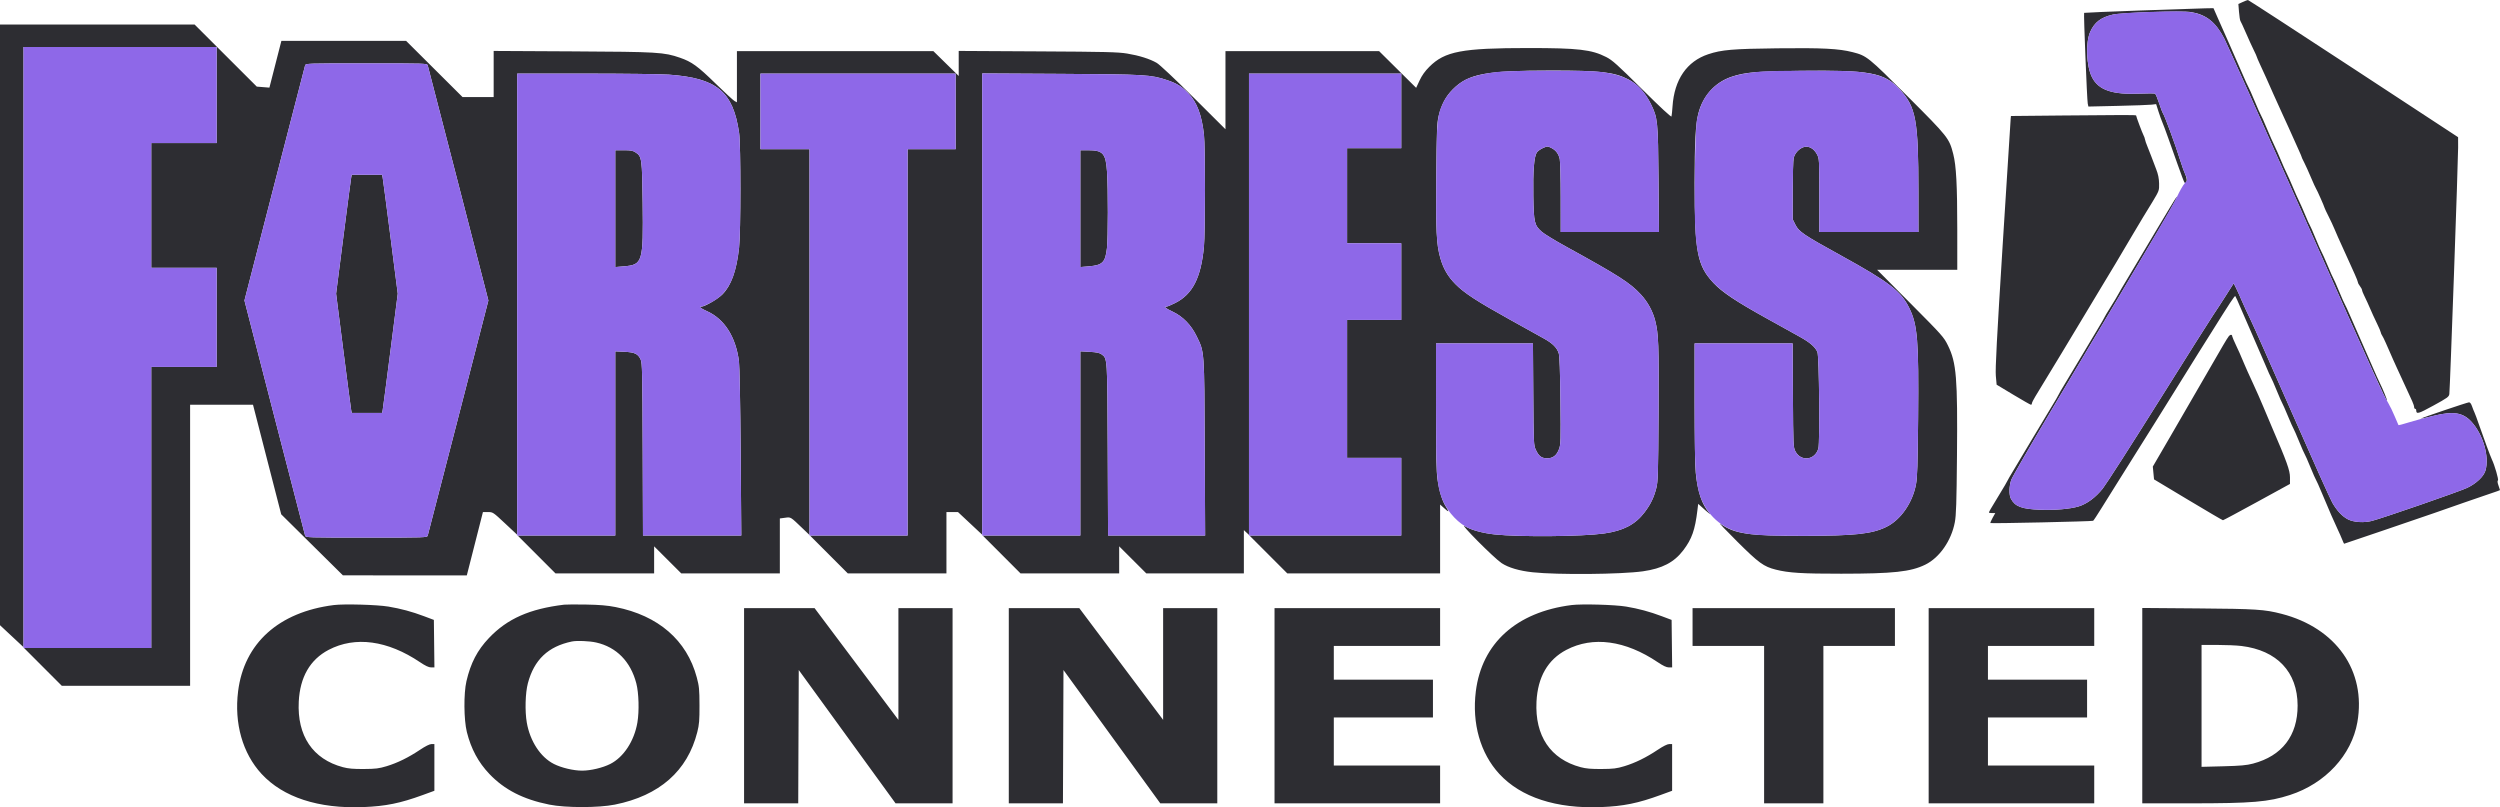 <svg xmlns="http://www.w3.org/2000/svg" width="2446" height="790" viewBox="0 0 2446 790" version="1.1"><path d="M 2194.258 1.969 L 2190.017 3.895 2190.645 11.697 C 2190.991 15.989, 2191.611 19.950, 2192.024 20.500 C 2192.436 21.050, 2194.860 26.313, 2197.410 32.195 C 2199.961 38.077, 2203.387 45.590, 2205.024 48.889 C 2206.661 52.188, 2208 55.157, 2208 55.486 C 2208 55.814, 2209.401 59.102, 2211.113 62.792 C 2216.034 73.398, 2218.379 78.606, 2224.490 92.500 C 2227.634 99.650, 2231.713 108.650, 2233.553 112.500 C 2235.394 116.350, 2237.867 121.750, 2239.048 124.500 C 2241.308 129.760, 2245.801 139.760, 2248.933 146.500 C 2250.648 150.191, 2252.139 153.786, 2252.459 155 C 2252.531 155.275, 2253.529 157.300, 2254.677 159.500 C 2255.825 161.700, 2258.667 168, 2260.992 173.500 C 2263.318 179, 2265.566 183.950, 2265.988 184.500 C 2266.859 185.635, 2274.108 201.970, 2274.420 203.500 C 2274.533 204.050, 2276.228 207.650, 2278.188 211.500 C 2280.147 215.350, 2282.775 220.975, 2284.026 224 C 2286.102 229.017, 2287.636 232.457, 2294.502 247.500 C 2295.757 250.250, 2297.690 254.525, 2298.797 257 C 2299.905 259.475, 2302.203 264.569, 2303.905 268.320 C 2305.607 272.071, 2307.010 275.671, 2307.022 276.320 C 2307.034 276.969, 2307.924 278.625, 2309 280 C 2310.076 281.375, 2310.966 283.049, 2310.978 283.719 C 2310.990 284.390, 2311.856 286.640, 2312.901 288.719 C 2313.947 290.799, 2315.488 294.075, 2316.327 296 C 2320.663 305.959, 2323.448 312.086, 2326.149 317.609 C 2327.791 320.969, 2329.237 324.411, 2329.362 325.258 C 2329.486 326.105, 2330.049 327.406, 2330.613 328.149 C 2331.177 328.892, 2332.816 332.200, 2334.255 335.500 C 2335.695 338.800, 2337.877 343.750, 2339.104 346.500 C 2340.332 349.250, 2341.414 351.725, 2341.509 352 C 2341.603 352.275, 2343.135 355.650, 2344.912 359.500 C 2346.689 363.350, 2350.417 371.450, 2353.197 377.500 C 2355.976 383.550, 2359.094 390.330, 2360.125 392.566 C 2361.156 394.802, 2362 397.389, 2362 398.316 C 2362 399.242, 2362.450 400, 2363 400 C 2363.550 400, 2364.007 400.563, 2364.015 401.250 C 2364.068 405.517, 2365.764 405.071, 2380.842 396.823 C 2394.592 389.302, 2396.038 388.253, 2396.434 385.517 C 2397.059 381.213, 2405.066 156.557, 2405.030 144.364 L 2405 134.229 2302.630 67.114 C 2246.326 30.201, 2199.864 0.010, 2199.380 0.022 C 2198.896 0.034, 2196.591 0.910, 2194.258 1.969 M 2094.500 10.247 C 2064.250 11.329, 2039.322 12.382, 2039.105 12.586 C 2038.524 13.131, 2041.917 97.993, 2042.655 101.377 L 2043.282 104.254 2071.891 103.600 C 2087.626 103.241, 2102.540 102.705, 2105.033 102.410 L 2109.565 101.872 2111.889 109.186 C 2113.168 113.209, 2114.829 117.850, 2115.582 119.500 C 2116.335 121.150, 2118.946 128.125, 2121.385 135 C 2137.073 179.222, 2136.989 179, 2138.015 179 C 2139.958 179, 2139.972 174.829, 2138.042 170.593 C 2136.911 168.109, 2134.831 162.347, 2133.422 157.788 C 2128.574 142.111, 2117.794 112.794, 2116.034 110.500 C 2115.612 109.950, 2114.015 105.675, 2112.485 101 C 2110.954 96.325, 2109.207 92.154, 2108.601 91.732 C 2107.995 91.310, 2101.425 91.246, 2094 91.590 C 2067.009 92.842, 2053.334 88.249, 2046.903 75.771 C 2041.206 64.719, 2040.295 41.562, 2045.141 30.994 C 2049.412 21.679, 2055.409 17.106, 2067 14.322 C 2075.276 12.335, 2134.992 10.372, 2143.630 11.803 C 2158.592 14.282, 2167.768 21.598, 2176.270 37.826 C 2178.769 42.597, 2213.759 120.750, 2254.025 211.500 C 2321.783 364.213, 2334.317 392, 2335.441 392 C 2336.013 392, 2331.387 380.641, 2328.315 374.500 C 2326.939 371.750, 2324.088 365.450, 2321.980 360.500 C 2319.871 355.550, 2315.142 344.750, 2311.470 336.500 C 2307.799 328.250, 2302.577 316.355, 2299.867 310.066 C 2297.157 303.778, 2294.574 298.153, 2294.127 297.566 C 2293.679 296.980, 2291.171 291.325, 2288.552 285 C 2285.934 278.675, 2283.445 273.050, 2283.022 272.500 C 2282.599 271.950, 2280.093 266.325, 2277.453 260 C 2274.814 253.675, 2272.097 247.600, 2271.415 246.500 C 2270.733 245.400, 2268.064 239.325, 2265.482 233 C 2262.901 226.675, 2260.428 221.050, 2259.988 220.500 C 2259.547 219.950, 2257.524 215.450, 2255.492 210.500 C 2253.461 205.550, 2250.675 199.250, 2249.302 196.500 C 2247.930 193.750, 2245.230 187.675, 2243.302 183 C 2241.375 178.325, 2238.675 172.250, 2237.302 169.500 C 2235.930 166.750, 2233.230 160.675, 2231.302 156 C 2229.375 151.325, 2226.678 145.250, 2225.308 142.500 C 2223.938 139.750, 2220.563 132.100, 2217.808 125.500 C 2215.053 118.900, 2212.439 113.050, 2212 112.500 C 2211.561 111.950, 2208.861 105.875, 2206 99 C 2203.139 92.125, 2200.442 86.050, 2200.007 85.500 C 2199.571 84.950, 2196.508 78.200, 2193.201 70.500 C 2189.893 62.800, 2184.174 49.750, 2180.491 41.500 C 2176.809 33.250, 2171.966 22.337, 2169.730 17.250 L 2165.664 8 2157.582 8.140 C 2153.137 8.216, 2124.750 9.165, 2094.500 10.247 M 0 317.849 L 0 611.699 11.500 622.436 L 23 633.172 23 339.586 L 23 46 117.500 46 L 212 46 212 93 L 212 140 180 140 L 148 140 148 201 L 148 262 180 262 L 212 262 212 310.500 L 212 359 180 359 L 148 359 148 496.500 L 148 634 85.760 634 L 23.520 634 42 652.500 L 60.480 671 123.240 671 L 186 671 186 533.500 L 186 396 216.768 396 L 247.536 396 261.336 449.605 L 275.136 503.210 305.318 533.065 L 335.500 562.920 396.109 562.960 L 456.719 563 464.609 532.004 L 472.500 501.009 477.395 501.004 C 482.251 501, 482.386 501.090, 494.145 512.095 L 506 523.189 506 297.595 L 506 72 573.250 72.009 C 610.237 72.014, 646.758 72.469, 654.406 73.020 C 701.455 76.412, 717.204 89.465, 723.156 130 C 724.859 141.592, 724.830 227.236, 723.119 242.500 C 720.594 265.022, 715.387 279.475, 706.658 288.191 C 702.297 292.546, 689.488 300, 686.366 300 C 683.404 300, 685.360 301.637, 691.717 304.478 C 708.783 312.107, 719.841 329.429, 723.014 353.500 C 723.628 358.163, 724.324 395.395, 724.681 442.750 L 725.293 524 677.189 524 L 629.085 524 628.793 439.750 C 628.528 363.651, 628.339 355.145, 626.834 351.828 C 624.272 346.184, 621.112 344.669, 610.873 344.180 L 602 343.755 602 433.878 L 602 524 554.260 524 L 506.520 524 525 542.500 L 543.480 561 591.740 561 L 640 561 640 547.764 L 640 534.528 653.263 547.764 L 666.527 561 714.763 561 L 763 561 763 534.129 L 763 507.258 768.140 506.576 C 773.886 505.814, 773.110 505.335, 785.750 517.451 L 792 523.442 792 334.721 L 792 146 768 146 L 744 146 744 109 L 744 72 839.500 72 L 935 72 935 109 L 935 146 911.500 146 L 888 146 888 335 L 888 524 840.260 524 L 792.520 524 811 542.500 L 829.480 561 877.740 561 L 926 561 926 531 L 926 501 931.645 501 L 937.290 501 949.145 512.095 L 961 523.189 961 297.510 L 961 71.830 1037.750 72.264 C 1120.738 72.733, 1126.089 73.050, 1142.036 78.445 C 1151.515 81.652, 1156.594 84.820, 1162.832 91.416 C 1171.155 100.216, 1175.774 112.479, 1177.963 131.591 C 1179.313 143.379, 1179.292 227.658, 1177.935 241.576 C 1174.966 272.034, 1166.778 287.970, 1149.714 296.506 C 1145.874 298.428, 1142.117 300, 1141.366 300 C 1138.381 300, 1140.379 301.659, 1147.252 304.890 C 1157.334 309.628, 1165.392 317.879, 1170.801 329 C 1178.509 344.849, 1178.291 341.855, 1178.730 438.250 L 1179.121 524 1131.622 524 L 1084.124 524 1083.782 440.250 C 1083.411 349.192, 1083.522 350.933, 1077.851 346.726 C 1075.842 345.235, 1073.005 344.635, 1066.101 344.242 L 1057 343.723 1057 433.861 L 1057 524 1009.260 524 L 961.520 524 980 542.500 L 998.480 561 1046.740 561 L 1095 561 1095 547.764 L 1095 534.528 1108.263 547.764 L 1121.527 561 1169.263 561 L 1217 561 1217 539.826 L 1217 518.651 1219.500 521 L 1222 523.349 1222 297.674 L 1222 72 1296.500 72 L 1371 72 1371 108.500 L 1371 145 1344.500 145 L 1318 145 1318 191.500 L 1318 238 1344.500 238 L 1371 238 1371 275.500 L 1371 313 1344.500 313 L 1318 313 1318 380.500 L 1318 448 1344.500 448 L 1371 448 1371 486 L 1371 524 1296.760 524 L 1222.520 524 1241 542.500 L 1259.480 561 1334.240 561 L 1409 561 1409 527.313 L 1409 493.626 1411.750 496.113 C 1417.637 501.437, 1418.290 501.527, 1415.152 496.578 C 1411.038 490.091, 1408.332 481.610, 1406.514 469.500 C 1405.303 461.437, 1405.011 447.541, 1405.006 397.750 L 1405 336 1452.426 336 L 1499.852 336 1500.176 385.750 C 1500.489 433.878, 1500.569 435.647, 1502.605 440 C 1505.547 446.290, 1508.121 448.289, 1513.425 448.404 C 1519.252 448.530, 1522.961 445.727, 1525.340 439.396 C 1527.049 434.847, 1527.147 431.486, 1526.721 392 C 1526.411 363.237, 1525.879 348.279, 1525.077 345.723 C 1523.352 340.227, 1519.187 336.023, 1510.856 331.367 C 1506.810 329.105, 1491.575 320.633, 1477 312.540 C 1444.960 294.748, 1432.579 286.677, 1423.996 277.987 C 1416.489 270.385, 1411.999 262.578, 1409.083 252.057 C 1405.400 238.766, 1404.808 226.440, 1405.261 172.500 C 1405.629 128.658, 1405.933 120.447, 1407.426 114 C 1410.042 102.709, 1414.401 94.431, 1421.449 87.373 C 1436.594 72.209, 1453.465 69, 1518.039 69 C 1566.091 69, 1579.431 70.554, 1593.304 77.767 C 1601.996 82.286, 1609.821 90.809, 1615.093 101.500 C 1621.959 115.423, 1622.230 118.057, 1622.714 175.750 L 1623.144 227 1575.072 227 L 1527 227 1526.976 193.250 C 1526.963 174.688, 1526.543 157.735, 1526.043 155.577 C 1524.839 150.386, 1522.176 146.901, 1517.724 144.686 C 1514.177 142.922, 1513.956 142.926, 1509.623 144.843 C 1507.173 145.926, 1504.448 147.914, 1503.566 149.259 C 1500.930 153.283, 1499.788 167.786, 1500.209 191.890 C 1500.663 217.797, 1501.294 220.448, 1508.523 226.812 C 1510.884 228.890, 1521.295 235.256, 1531.658 240.959 C 1583.955 269.738, 1594.813 276.680, 1605.387 288.101 C 1612.082 295.332, 1616.966 304.219, 1619.392 313.585 C 1622.743 326.525, 1623.147 337.480, 1622.743 404.500 C 1622.385 463.789, 1622.163 471.212, 1620.557 477.500 C 1618.167 486.854, 1615.001 493.380, 1609.012 501.290 C 1600.022 513.167, 1588.291 519.297, 1569.459 521.961 C 1548.096 524.983, 1486.882 525.526, 1462.500 522.909 C 1450.524 521.624, 1439.159 518.475, 1433.290 514.817 C 1426.411 510.529, 1461.645 546.002, 1469.225 550.996 C 1475.894 555.389, 1486.496 558.512, 1499.500 559.912 C 1523.872 562.537, 1586.057 561.989, 1607.459 558.961 C 1626.291 556.297, 1638.022 550.167, 1647.012 538.290 C 1655.335 527.297, 1658.432 518.487, 1660.746 499.229 L 1661.500 492.957 1668.500 499.223 C 1673.059 503.304, 1674.366 504.170, 1672.248 501.707 C 1665.026 493.309, 1660.980 481.262, 1659.096 462.541 C 1658.440 456.020, 1658 428.459, 1658 393.826 L 1658 336 1705.957 336 L 1753.914 336 1754.207 386.750 C 1754.490 435.803, 1754.569 437.634, 1756.569 441.500 C 1762.017 452.036, 1775.957 450.300, 1779.081 438.698 C 1780.673 432.788, 1779.850 348.436, 1778.163 344.500 C 1776.024 339.509, 1770.986 335.124, 1761 329.561 C 1755.775 326.650, 1741.150 318.529, 1728.500 311.515 C 1698.472 294.865, 1685.111 285.981, 1676.717 277.083 C 1660.501 259.893, 1657.994 246.761, 1658.009 179.105 C 1658.017 139.353, 1658.926 121.929, 1661.533 111.500 C 1665.973 93.743, 1677.895 80.516, 1694.391 75.042 C 1707.438 70.713, 1718.254 69.782, 1761.429 69.268 C 1829.394 68.458, 1843.542 71.067, 1858.432 87.150 C 1874.673 104.692, 1876.975 117.170, 1876.991 187.750 L 1877 227 1828.500 227 L 1780 227 1780 191.157 C 1780 155.730, 1779.973 155.264, 1777.710 150.985 C 1774.649 145.196, 1769.432 142.372, 1764.689 143.938 C 1760.146 145.437, 1756.030 149.956, 1754.944 154.638 C 1754.451 156.762, 1754.037 171.124, 1754.024 186.554 L 1754 214.607 1756.624 219.874 C 1760.057 226.763, 1764.648 229.861, 1801.500 250.158 C 1848.307 275.938, 1859.874 284.827, 1867.956 301.222 C 1876.184 317.916, 1877.385 332.748, 1876.704 409.327 C 1876.296 455.208, 1875.910 467.057, 1874.595 474 C 1871.175 492.059, 1859.597 508.665, 1845.680 515.472 C 1831.435 522.439, 1815.004 524.225, 1764.500 524.292 C 1710.733 524.363, 1697.156 522.362, 1683 512.279 C 1681.075 510.908, 1688.500 518.735, 1699.500 529.673 C 1720.880 550.933, 1725.538 554.325, 1737.500 557.348 C 1750.089 560.529, 1763.183 561.341, 1801.500 561.316 C 1852.473 561.283, 1869.387 559.463, 1883.680 552.472 C 1897.597 545.665, 1909.175 529.059, 1912.595 511 C 1913.910 504.057, 1914.296 492.208, 1914.704 446.327 C 1915.386 369.555, 1914.197 354.983, 1905.866 338 C 1901.854 329.822, 1900.465 328.260, 1869.158 296.750 L 1836.620 264 1875.810 264 L 1915 264 1914.991 224.750 C 1914.981 180.911, 1913.981 162.157, 1911.040 150.657 C 1907.101 135.256, 1906.040 133.915, 1866.563 94.436 C 1827.705 55.577, 1826.452 54.568, 1812.622 51.031 C 1799.080 47.568, 1783.080 46.750, 1738.938 47.267 C 1695.215 47.779, 1684.489 48.696, 1671.391 53.042 C 1650.401 60.007, 1638.165 77.829, 1636.404 104 C 1636.090 108.675, 1635.629 113.141, 1635.381 113.925 C 1635.093 114.832, 1624.680 105.183, 1606.714 87.359 C 1582.285 63.124, 1577.561 58.890, 1571.500 55.799 C 1557.217 48.515, 1544.135 47, 1495.539 47 C 1430.386 47, 1413.643 50.172, 1398.413 65.402 C 1394.173 69.642, 1391.216 73.793, 1388.907 78.750 L 1385.556 85.943 1367.417 67.971 L 1349.278 50 1274.139 50 L 1199 50 1199 88.229 L 1199 126.458 1167.750 95.356 C 1149.229 76.923, 1134.558 63.142, 1131.733 61.522 C 1124.856 57.581, 1114.611 54.350, 1102.804 52.399 C 1093.915 50.930, 1081.894 50.637, 1015.250 50.264 L 938 49.831 938 62.083 L 938 74.335 925.590 62.168 L 913.180 50 817.090 50 L 721 50 721 75.035 L 721 100.070 718.750 98.901 C 717.513 98.258, 709.069 90.479, 699.988 81.616 C 682.666 64.710, 676.803 60.460, 665.335 56.496 C 649.602 51.058, 643.924 50.721, 560.250 50.263 L 483 49.840 483 72.420 L 483 95 467.789 95 L 452.578 95 424.964 67.500 L 397.350 40 336.327 40 L 275.304 40 269.447 62.868 L 263.590 85.737 257.414 85.241 L 251.238 84.745 220.820 54.373 L 190.402 24 95.201 24 L 0 24 0 317.849 M 298.506 63.981 C 298.160 65.070, 284.666 117.270, 268.518 179.981 L 239.159 294 268.518 408.019 C 284.666 470.730, 298.160 522.930, 298.506 524.019 C 299.123 525.964, 300.208 526, 358.500 526 C 416.792 526, 417.877 525.964, 418.494 524.019 C 418.840 522.930, 432.334 470.730, 448.482 408.019 L 477.841 294 448.482 179.981 C 432.334 117.270, 418.840 65.070, 418.494 63.981 C 417.877 62.036, 416.792 62, 358.500 62 C 300.208 62, 299.123 62.036, 298.506 63.981 M 2018 113 L 1967.500 113.500 1967.254 116 C 1967.119 117.375, 1963.617 172.621, 1959.472 238.769 C 1953.700 330.887, 1952.119 361.068, 1952.718 367.709 L 1953.500 376.380 1969.809 386.190 C 1978.779 391.586, 1986.541 396, 1987.059 396 C 1987.576 396, 1988 395.411, 1988 394.691 C 1988 393.971, 1989.506 390.934, 1991.347 387.941 C 2000.241 373.483, 2033.524 318.428, 2043.301 302 C 2049.357 291.825, 2055.308 281.925, 2056.524 280 C 2059.878 274.693, 2078.722 243.113, 2086.956 229 C 2090.967 222.125, 2095.392 214.710, 2096.790 212.522 C 2098.187 210.334, 2102.316 203.584, 2105.966 197.522 C 2112.555 186.577, 2112.600 186.451, 2112.458 179.500 C 2112.356 174.508, 2111.530 170.492, 2109.580 165.500 C 2108.076 161.650, 2105.942 156.025, 2104.838 153 C 2103.734 149.975, 2101.965 145.475, 2100.908 143 C 2099.851 140.525, 2098.854 137.600, 2098.694 136.500 C 2098.533 135.400, 2097.881 133.553, 2097.243 132.395 C 2096.075 130.272, 2089.939 113.909, 2089.979 113.022 C 2090.007 112.400, 2078.947 112.397, 2018 113 M 602 204.144 L 602 261.288 610.231 260.601 C 628.821 259.051, 629.478 256.851, 628.756 198.500 C 628.220 155.154, 627.959 153.228, 622.102 149.287 C 619.237 147.358, 617.396 147, 610.352 147 L 602 147 602 204.144 M 1057 204.144 L 1057 261.288 1065.113 260.611 C 1078.757 259.473, 1081.419 256.815, 1083.041 242.705 C 1084.163 232.947, 1084.197 184.306, 1083.093 168 C 1081.878 150.044, 1079.187 147, 1064.532 147 L 1057 147 1057 204.144 M 343.612 173.750 C 343.311 175.262, 339.865 201.440, 335.955 231.922 L 328.844 287.344 335.950 342.922 C 339.858 373.490, 343.304 399.738, 343.607 401.250 L 344.159 404 359 404 L 373.841 404 374.393 401.250 C 374.696 399.738, 378.142 373.490, 382.050 342.922 L 389.156 287.344 382.045 231.922 C 378.135 201.440, 374.689 175.262, 374.388 173.750 L 373.841 171 359 171 L 344.159 171 343.612 173.750 M 2122.582 203.852 C 2118.777 210.258, 2112.665 220.450, 2109 226.500 C 2105.336 232.550, 2099.036 243.125, 2095.001 250 C 2090.965 256.875, 2084.645 267.450, 2080.955 273.500 C 2077.265 279.550, 2073.519 285.934, 2072.631 287.686 C 2071.742 289.438, 2068.312 295.162, 2065.008 300.407 C 2061.703 305.652, 2059 310.180, 2059 310.469 C 2059 310.759, 2055.939 316.059, 2052.198 322.248 C 2048.457 328.437, 2041.395 340.250, 2036.503 348.500 C 2031.612 356.750, 2024.548 368.513, 2020.805 374.641 C 2017.062 380.768, 2014 386.052, 2014 386.382 C 2014 386.712, 2010.475 392.723, 2006.166 399.741 C 2001.857 406.758, 1993.684 420.375, 1988.004 430 C 1982.324 439.625, 1974.599 452.563, 1970.838 458.752 C 1967.077 464.941, 1964 470.242, 1964 470.533 C 1964 470.824, 1960.371 477.010, 1955.936 484.281 C 1947.287 498.459, 1946 500.687, 1946 501.486 C 1946 501.769, 1947.388 502, 1949.085 502 L 1952.171 502 1949.571 506.652 C 1948.141 509.211, 1947.172 511.505, 1947.418 511.751 C 1948.022 512.355, 2046.905 510.177, 2047.941 509.537 C 2048.390 509.259, 2052.035 503.737, 2056.040 497.266 C 2060.045 490.795, 2066.440 480.550, 2070.251 474.500 C 2091.552 440.688, 2135.324 370.672, 2142.493 358.943 C 2145.370 354.236, 2149.290 347.936, 2151.205 344.943 C 2153.120 341.949, 2158.062 334.100, 2162.188 327.500 C 2182.334 295.276, 2186.436 289.044, 2187.040 289.743 C 2187.400 290.159, 2189.975 295.900, 2192.762 302.500 C 2195.550 309.100, 2200.835 321.250, 2204.506 329.500 C 2208.178 337.750, 2213.444 349.900, 2216.208 356.500 C 2218.973 363.100, 2221.585 368.950, 2222.012 369.500 C 2222.439 370.050, 2224.909 375.675, 2227.500 382 C 2230.091 388.325, 2232.545 393.950, 2232.953 394.500 C 2233.361 395.050, 2235.846 400.675, 2238.474 407 C 2241.102 413.325, 2243.596 418.950, 2244.016 419.500 C 2244.436 420.050, 2246.891 425.673, 2249.471 431.995 C 2252.051 438.318, 2254.526 443.943, 2254.971 444.495 C 2255.416 445.048, 2257.891 450.673, 2260.471 456.995 C 2263.051 463.318, 2265.526 468.943, 2265.970 469.495 C 2266.415 470.048, 2269.026 475.900, 2271.773 482.500 C 2278.309 498.205, 2284.434 512.280, 2287.440 518.500 C 2288.769 521.250, 2290.612 525.413, 2291.536 527.750 C 2292.461 530.087, 2293.325 532, 2293.457 532 C 2293.779 532, 2367.609 506.849, 2381.500 502.008 C 2387.550 499.899, 2401.050 495.179, 2411.500 491.520 C 2421.950 487.860, 2433.988 483.726, 2438.250 482.333 C 2442.512 480.939, 2446 479.676, 2446 479.525 C 2446 479.375, 2445.316 477.314, 2444.481 474.946 C 2443.485 472.123, 2443.313 470.424, 2443.982 470.011 C 2444.910 469.437, 2440.758 455.104, 2438.040 449.500 C 2436.691 446.719, 2429.577 427.505, 2425.450 415.500 C 2423.560 410, 2421.561 404.600, 2421.009 403.500 C 2420.456 402.400, 2419.384 399.700, 2418.627 397.500 C 2417.742 394.928, 2416.677 393.548, 2415.644 393.636 C 2413.576 393.811, 2367.945 409.278, 2368.338 409.671 C 2368.501 409.834, 2374.222 408.572, 2381.052 406.866 C 2400.283 402.063, 2409.887 403.598, 2418.203 412.803 C 2429.621 425.441, 2435.762 446.967, 2431.778 460.384 C 2430.041 466.233, 2422.847 473.044, 2413.914 477.298 C 2406.357 480.896, 2331.393 506.901, 2320.516 509.697 C 2312.804 511.680, 2302.919 511.024, 2297.306 508.158 C 2291.726 505.309, 2286.623 499.912, 2282.028 492 C 2279.952 488.425, 2262.162 448.825, 2242.496 404 C 2222.829 359.175, 2204.524 318, 2201.817 312.500 C 2199.110 307, 2195.364 298.900, 2193.493 294.500 C 2191.622 290.100, 2189.050 284.402, 2187.778 281.837 L 2185.464 277.174 2177.482 289.730 C 2173.092 296.636, 2167.609 305.035, 2165.298 308.393 C 2162.987 311.752, 2139.137 349.526, 2112.298 392.336 C 2085.459 435.146, 2060.748 473.656, 2057.383 477.914 C 2050.514 486.609, 2041.754 493.105, 2033.651 495.511 C 2025.187 498.025, 2010.620 499.280, 1996.135 498.745 C 1977.935 498.073, 1971.468 495.609, 1967.405 487.800 C 1965.500 484.138, 1965.689 475.577, 1967.811 469.500 C 1968.770 466.750, 1986.020 436.825, 2006.142 403 C 2122.708 207.059, 2130.746 193.378, 2129.817 192.502 C 2129.643 192.338, 2126.387 197.445, 2122.582 203.852 M 2180.797 328.774 C 2179.988 329.723, 2177.383 333.875, 2175.007 338 C 2159.763 364.467, 2155.716 371.460, 2150.986 379.500 C 2148.074 384.450, 2144.524 390.582, 2143.096 393.127 C 2141.668 395.672, 2132.808 410.972, 2123.406 427.127 L 2106.312 456.500 2106.906 462.758 L 2107.500 469.016 2140.828 489.008 C 2159.158 500.004, 2174.508 509, 2174.938 509 C 2175.369 509, 2190.296 501.011, 2208.111 491.246 L 2240.500 473.492 2240.516 466.996 C 2240.532 460.349, 2237.412 451.663, 2223.097 418.500 C 2220.960 413.550, 2217.066 404.325, 2214.444 398 C 2211.822 391.675, 2207.300 381.425, 2204.395 375.223 C 2201.490 369.021, 2199.120 363.846, 2199.127 363.723 C 2199.135 363.600, 2197.714 360.350, 2195.970 356.500 C 2194.227 352.650, 2192.686 349.050, 2192.547 348.500 C 2192.408 347.950, 2190.428 343.554, 2188.147 338.732 C 2185.866 333.909, 2184 329.548, 2184 329.041 C 2184 327.225, 2182.241 327.078, 2180.797 328.774 M 326.609 591.992 C 272.713 598.797, 238.831 629.332, 232.952 676.397 C 229.036 707.748, 237.361 737.065, 255.888 757.165 C 277.013 780.085, 311.640 791.390, 355.414 789.659 C 377.416 788.789, 391.524 785.922, 413.750 777.804 L 425 773.696 425 750.848 L 425 728 422.153 728 C 420.360 728, 416.219 730.067, 410.963 733.584 C 399.721 741.109, 388.856 746.448, 378.282 749.645 C 370.752 751.921, 367.575 752.313, 356 752.389 C 345.751 752.457, 340.814 752.028, 335.500 750.608 C 305.986 742.723, 290.625 719.924, 292.305 686.500 C 293.516 662.430, 303.368 645.347, 321.532 635.824 C 347.490 622.214, 379.211 626.510, 411 647.939 C 416.206 651.448, 419.500 652.996, 421.768 652.997 L 425.037 653 424.768 629.759 L 424.500 606.517 414.942 602.920 C 403.020 598.433, 392.257 595.524, 380 593.477 C 368.918 591.626, 336.624 590.728, 326.609 591.992 M 552 591.607 C 518.099 595.691, 496.324 605.346, 478.360 624.258 C 467.010 636.206, 460.515 648.679, 456.364 666.500 C 453.583 678.437, 453.795 704.283, 456.772 716.217 C 460.871 732.647, 467.994 745.900, 478.837 757.268 C 493.558 772.703, 511.982 782.122, 537.447 787.234 C 553.480 790.452, 585.520 790.452, 601.553 787.234 C 645.211 778.471, 672.676 754.299, 682.243 716.217 C 684.096 708.841, 684.425 704.808, 684.379 690 C 684.330 674.405, 684.040 671.437, 681.715 662.732 C 672.015 626.415, 644.090 602.222, 602.337 593.962 C 594.319 592.376, 586.818 591.736, 573.500 591.501 C 563.600 591.327, 553.925 591.375, 552 591.607 M 1537.609 591.992 C 1483.713 598.797, 1449.831 629.332, 1443.952 676.397 C 1440.036 707.748, 1448.361 737.065, 1466.888 757.165 C 1488.013 780.085, 1522.640 791.390, 1566.414 789.659 C 1588.416 788.789, 1602.524 785.922, 1624.750 777.804 L 1636 773.696 1636 750.848 L 1636 728 1633.153 728 C 1631.360 728, 1627.219 730.067, 1621.963 733.584 C 1610.721 741.109, 1599.856 746.448, 1589.282 749.645 C 1581.752 751.921, 1578.575 752.313, 1567 752.389 C 1556.751 752.457, 1551.814 752.028, 1546.500 750.608 C 1516.986 742.723, 1501.625 719.924, 1503.305 686.500 C 1504.516 662.430, 1514.368 645.347, 1532.532 635.824 C 1558.490 622.214, 1590.211 626.510, 1622 647.939 C 1627.206 651.448, 1630.500 652.996, 1632.768 652.997 L 1636.037 653 1635.768 629.759 L 1635.500 606.517 1625.942 602.920 C 1614.020 598.433, 1603.257 595.524, 1591 593.477 C 1579.918 591.626, 1547.624 590.728, 1537.609 591.992 M 728 690.500 L 728 786 754.493 786 L 780.986 786 781.243 720.772 L 781.500 655.545 828.865 720.772 L 876.231 786 904.115 786 L 932 786 932 690.500 L 932 595 905.500 595 L 879 595 879 649.664 L 879 704.328 837.995 649.664 L 796.991 595 762.495 595 L 728 595 728 690.500 M 987 690.500 L 987 786 1013.493 786 L 1039.986 786 1040.243 720.772 L 1040.500 655.545 1087.865 720.772 L 1135.231 786 1163.115 786 L 1191 786 1191 690.500 L 1191 595 1164.500 595 L 1138 595 1138 649.664 L 1138 704.328 1096.995 649.664 L 1055.991 595 1021.495 595 L 987 595 987 690.500 M 1247 690.500 L 1247 786 1328 786 L 1409 786 1409 767.500 L 1409 749 1357 749 L 1305 749 1305 725.500 L 1305 702 1353.500 702 L 1402 702 1402 683.500 L 1402 665 1353.500 665 L 1305 665 1305 648.500 L 1305 632 1357 632 L 1409 632 1409 613.500 L 1409 595 1328 595 L 1247 595 1247 690.500 M 1656 613.500 L 1656 632 1691 632 L 1726 632 1726 709 L 1726 786 1755 786 L 1784 786 1784 709 L 1784 632 1819 632 L 1854 632 1854 613.500 L 1854 595 1755 595 L 1656 595 1656 613.500 M 1887 690.500 L 1887 786 1968 786 L 2049 786 2049 767.500 L 2049 749 1997 749 L 1945 749 1945 725.500 L 1945 702 1993.500 702 L 2042 702 2042 683.500 L 2042 665 1993.500 665 L 1945 665 1945 648.500 L 1945 632 1997 632 L 2049 632 2049 613.500 L 2049 595 1968 595 L 1887 595 1887 690.500 M 2096 690.419 L 2096 786 2143.250 785.991 C 2203.549 785.981, 2219.467 784.643, 2240.500 777.817 C 2275.147 766.574, 2300.837 738.812, 2306.466 706.533 C 2315.206 656.417, 2285.774 614.381, 2232.274 600.565 C 2215.564 596.250, 2207.479 595.726, 2150.750 595.274 L 2096 594.838 2096 690.419 M 559.500 627.649 C 536.267 632.487, 522.575 645.486, 516.472 668.500 C 513.958 677.981, 513.472 695.805, 515.423 707 C 518.595 725.195, 528.824 740.823, 541.900 747.449 C 549.338 751.218, 561.058 754, 569.500 754 C 577.942 754, 589.662 751.218, 597.100 747.449 C 610.168 740.827, 620.536 725.007, 623.611 707 C 625.519 695.822, 625.024 677.948, 622.545 668.500 C 616.933 647.118, 603.144 633.107, 583.303 628.626 C 576.712 627.137, 564.385 626.631, 559.500 627.649 M 2154 690.640 L 2154 750.281 2175.250 749.729 C 2192.260 749.287, 2198.065 748.764, 2204.342 747.106 C 2232.805 739.589, 2248.048 719.744, 2247.983 690.292 C 2247.910 657.474, 2227.907 636.268, 2193.026 632.030 C 2188.366 631.463, 2177.678 631, 2169.276 631 L 2154 631 2154 690.640" stroke="none" fill="#2d2d32" fill-rule="evenodd"/><path d="M 2093.756 12.083 C 2082.897 12.508, 2071.422 13.391, 2068.256 14.046 C 2056.233 16.532, 2049.514 21.458, 2045.141 30.994 C 2040.295 41.562, 2041.206 64.719, 2046.903 75.771 C 2053.334 88.249, 2067.009 92.842, 2094 91.590 C 2101.425 91.246, 2107.995 91.310, 2108.601 91.732 C 2109.207 92.154, 2110.954 96.325, 2112.485 101 C 2114.015 105.675, 2115.612 109.950, 2116.034 110.500 C 2117.794 112.794, 2128.574 142.111, 2133.422 157.788 C 2134.831 162.347, 2136.888 168.059, 2137.992 170.483 C 2140.532 176.059, 2140.527 176.140, 2137.354 179.563 C 2135.898 181.134, 2132.594 186.937, 2130.010 192.459 C 2125.679 201.719, 2107.183 233.156, 2006.142 403 C 1986.020 436.825, 1968.770 466.750, 1967.811 469.500 C 1965.689 475.577, 1965.500 484.138, 1967.405 487.800 C 1971.468 495.609, 1977.935 498.073, 1996.135 498.745 C 2010.620 499.280, 2025.187 498.025, 2033.651 495.511 C 2041.754 493.105, 2050.514 486.609, 2057.383 477.914 C 2060.748 473.656, 2085.459 435.146, 2112.298 392.336 C 2139.137 349.526, 2162.987 311.752, 2165.298 308.393 C 2167.609 305.035, 2173.092 296.636, 2177.482 289.730 L 2185.464 277.174 2187.778 281.837 C 2189.050 284.402, 2191.622 290.100, 2193.493 294.500 C 2195.364 298.900, 2199.110 307, 2201.817 312.500 C 2204.524 318, 2222.829 359.175, 2242.496 404 C 2262.162 448.825, 2279.952 488.425, 2282.028 492 C 2286.623 499.912, 2291.726 505.309, 2297.306 508.158 C 2302.919 511.024, 2312.804 511.680, 2320.516 509.697 C 2331.393 506.901, 2406.357 480.896, 2413.914 477.298 C 2422.847 473.044, 2430.041 466.233, 2431.778 460.384 C 2436.826 443.383, 2425.338 414.315, 2410.598 406.795 C 2403.631 403.241, 2395.761 403.286, 2380.213 406.969 C 2372.671 408.756, 2362.116 411.597, 2356.757 413.283 C 2351.399 414.969, 2346.856 416.157, 2346.663 415.924 C 2346.469 415.691, 2344.842 411.900, 2343.047 407.500 C 2341.252 403.100, 2338.307 397.025, 2336.503 394 C 2330.775 384.396, 2328.614 379.614, 2254.023 211.500 C 2213.758 120.750, 2178.769 42.597, 2176.270 37.826 C 2170.189 26.218, 2164.459 19.839, 2156.710 16.048 C 2145.863 10.742, 2139.012 10.311, 2093.756 12.083 M 23 340 L 23 634 85.500 634 L 148 634 148 496.500 L 148 359 180 359 L 212 359 212 310.500 L 212 262 180 262 L 148 262 148 201 L 148 140 180 140 L 212 140 212 93 L 212 46 117.500 46 L 23 46 23 340 M 298.506 63.981 C 298.160 65.070, 284.666 117.270, 268.518 179.981 L 239.159 294 268.518 408.019 C 284.666 470.730, 298.160 522.930, 298.506 524.019 C 299.123 525.964, 300.208 526, 358.500 526 C 416.792 526, 417.877 525.964, 418.494 524.019 C 418.840 522.930, 432.334 470.730, 448.482 408.019 L 477.841 294 448.482 179.981 C 432.334 117.270, 418.840 65.070, 418.494 63.981 C 417.877 62.036, 416.792 62, 358.500 62 C 300.208 62, 299.123 62.036, 298.506 63.981 M 1468.308 70.118 C 1454.352 71.267, 1441.436 74.246, 1433.888 78.056 C 1425.399 82.342, 1416.199 91.671, 1412.247 100 C 1406.037 113.090, 1405.733 116.240, 1405.261 172.500 C 1404.808 226.440, 1405.400 238.766, 1409.083 252.057 C 1411.999 262.578, 1416.489 270.385, 1423.996 277.987 C 1432.579 286.677, 1444.960 294.748, 1477 312.540 C 1491.575 320.633, 1506.810 329.105, 1510.856 331.367 C 1519.187 336.023, 1523.352 340.227, 1525.077 345.723 C 1525.879 348.279, 1526.411 363.237, 1526.721 392 C 1527.147 431.486, 1527.049 434.847, 1525.340 439.396 C 1522.961 445.727, 1519.252 448.530, 1513.425 448.404 C 1508.121 448.289, 1505.547 446.290, 1502.605 440 C 1500.569 435.647, 1500.489 433.878, 1500.176 385.750 L 1499.852 336 1452.426 336 L 1405 336 1405.006 397.750 C 1405.012 463.515, 1405.495 471.906, 1410.069 485.690 C 1413.918 497.290, 1423.491 509.112, 1434.015 515.261 C 1439.822 518.654, 1451.179 521.705, 1462.500 522.914 C 1486.961 525.525, 1548.114 524.981, 1569.459 521.961 C 1588.291 519.297, 1600.022 513.167, 1609.012 501.290 C 1615.001 493.380, 1618.167 486.854, 1620.557 477.500 C 1622.163 471.212, 1622.385 463.789, 1622.743 404.500 C 1623.147 337.480, 1622.743 326.525, 1619.392 313.585 C 1616.966 304.219, 1612.082 295.332, 1605.387 288.101 C 1594.813 276.680, 1583.955 269.738, 1531.658 240.959 C 1521.295 235.256, 1510.884 228.890, 1508.523 226.812 C 1501.294 220.448, 1500.663 217.797, 1500.209 191.890 C 1499.788 167.786, 1500.930 153.283, 1503.566 149.259 C 1504.448 147.914, 1507.173 145.926, 1509.623 144.843 C 1513.956 142.926, 1514.177 142.922, 1517.724 144.686 C 1522.176 146.901, 1524.839 150.386, 1526.043 155.577 C 1526.543 157.735, 1526.963 174.688, 1526.976 193.250 L 1527 227 1575.072 227 L 1623.144 227 1622.714 175.750 C 1622.230 118.057, 1621.959 115.423, 1615.093 101.500 C 1605.163 81.363, 1591.101 72.847, 1563.144 70.040 C 1551.101 68.831, 1483.259 68.886, 1468.308 70.118 M 1722.029 70.115 C 1701.208 71.963, 1689.633 75.418, 1679.995 82.663 C 1669.503 90.550, 1663.465 101.077, 1660.301 117 C 1658.311 127.010, 1657.287 207.578, 1658.886 228.330 C 1662.028 269.116, 1670.680 279.455, 1728.500 311.515 C 1741.150 318.529, 1755.775 326.650, 1761 329.561 C 1770.986 335.124, 1776.024 339.509, 1778.163 344.500 C 1779.850 348.436, 1780.673 432.788, 1779.081 438.698 C 1775.957 450.300, 1762.017 452.036, 1756.569 441.500 C 1754.569 437.634, 1754.490 435.803, 1754.207 386.750 L 1753.914 336 1705.957 336 L 1658 336 1658 393.826 C 1658 453.482, 1658.652 467.410, 1662.071 480.779 C 1667.074 500.340, 1681.954 515.661, 1700.500 520.348 C 1713.135 523.541, 1726.144 524.342, 1764.500 524.292 C 1815.004 524.225, 1831.435 522.439, 1845.680 515.472 C 1859.597 508.665, 1871.175 492.059, 1874.595 474 C 1875.910 467.057, 1876.296 455.208, 1876.704 409.327 C 1877.385 332.748, 1876.184 317.916, 1867.956 301.222 C 1859.874 284.827, 1848.307 275.938, 1801.500 250.158 C 1764.648 229.861, 1760.057 226.763, 1756.624 219.874 L 1754 214.607 1754.024 186.554 C 1754.037 171.124, 1754.451 156.762, 1754.944 154.638 C 1756.030 149.956, 1760.146 145.437, 1764.689 143.938 C 1769.432 142.372, 1774.649 145.196, 1777.710 150.985 C 1779.973 155.264, 1780 155.730, 1780 191.157 L 1780 227 1828.500 227 L 1877 227 1876.991 187.750 C 1876.975 116.987, 1874.694 104.714, 1858.259 86.963 C 1848.315 76.222, 1838.618 72.328, 1816.144 70.050 C 1804.124 68.831, 1735.966 68.879, 1722.029 70.115 M 506 298 L 506 524 554 524 L 602 524 602 433.878 L 602 343.755 610.873 344.180 C 621.112 344.669, 624.272 346.184, 626.834 351.828 C 628.339 355.145, 628.528 363.651, 628.793 439.750 L 629.085 524 677.189 524 L 725.293 524 724.681 442.750 C 724.324 395.395, 723.628 358.163, 723.014 353.500 C 719.841 329.429, 708.783 312.107, 691.717 304.478 C 685.360 301.637, 683.404 300, 686.366 300 C 687.117 300, 690.933 298.398, 694.846 296.441 C 711.916 287.901, 719.692 273.065, 723.119 242.500 C 724.830 227.236, 724.859 141.592, 723.156 130 C 717.204 89.465, 701.455 76.412, 654.406 73.020 C 646.758 72.469, 610.237 72.014, 573.250 72.009 L 506 72 506 298 M 744 109 L 744 146 768 146 L 792 146 792 335 L 792 524 840 524 L 888 524 888 335 L 888 146 911.500 146 L 935 146 935 109 L 935 72 839.500 72 L 744 72 744 109 M 961 297.915 L 961 524 1009 524 L 1057 524 1057 433.861 L 1057 343.723 1066.101 344.242 C 1073.005 344.635, 1075.842 345.235, 1077.851 346.726 C 1083.522 350.933, 1083.411 349.192, 1083.782 440.250 L 1084.124 524 1131.622 524 L 1179.121 524 1178.730 438.250 C 1178.291 341.855, 1178.509 344.849, 1170.801 329 C 1165.392 317.879, 1157.334 309.628, 1147.252 304.890 C 1140.379 301.659, 1138.381 300, 1141.366 300 C 1142.117 300, 1145.874 298.428, 1149.714 296.506 C 1166.778 287.970, 1174.966 272.034, 1177.935 241.576 C 1179.292 227.658, 1179.313 143.379, 1177.963 131.591 C 1175.774 112.479, 1171.155 100.216, 1162.832 91.416 C 1156.594 84.820, 1151.515 81.652, 1142.036 78.445 C 1126.089 73.050, 1120.738 72.733, 1037.750 72.264 L 961 71.830 961 297.915 M 1222 298 L 1222 524 1296.500 524 L 1371 524 1371 486 L 1371 448 1344.500 448 L 1318 448 1318 380.500 L 1318 313 1344.500 313 L 1371 313 1371 275.500 L 1371 238 1344.500 238 L 1318 238 1318 191.500 L 1318 145 1344.500 145 L 1371 145 1371 108.500 L 1371 72 1296.500 72 L 1222 72 1222 298 M 602 204.144 L 602 261.288 610.231 260.601 C 628.821 259.051, 629.478 256.851, 628.756 198.500 C 628.220 155.154, 627.959 153.228, 622.102 149.287 C 619.237 147.358, 617.396 147, 610.352 147 L 602 147 602 204.144 M 1057 204.144 L 1057 261.288 1065.113 260.611 C 1078.757 259.473, 1081.419 256.815, 1083.041 242.705 C 1084.163 232.947, 1084.197 184.306, 1083.093 168 C 1081.878 150.044, 1079.187 147, 1064.532 147 L 1057 147 1057 204.144 M 343.612 173.750 C 343.311 175.262, 339.865 201.440, 335.955 231.922 L 328.844 287.344 335.950 342.922 C 339.858 373.490, 343.304 399.738, 343.607 401.250 L 344.159 404 359 404 L 373.841 404 374.393 401.250 C 374.696 399.738, 378.142 373.490, 382.050 342.922 L 389.156 287.344 382.045 231.922 C 378.135 201.440, 374.689 175.262, 374.388 173.750 L 373.841 171 359 171 L 344.159 171 343.612 173.750" stroke="none" fill="#8e68e8" fill-rule="evenodd"/></svg>